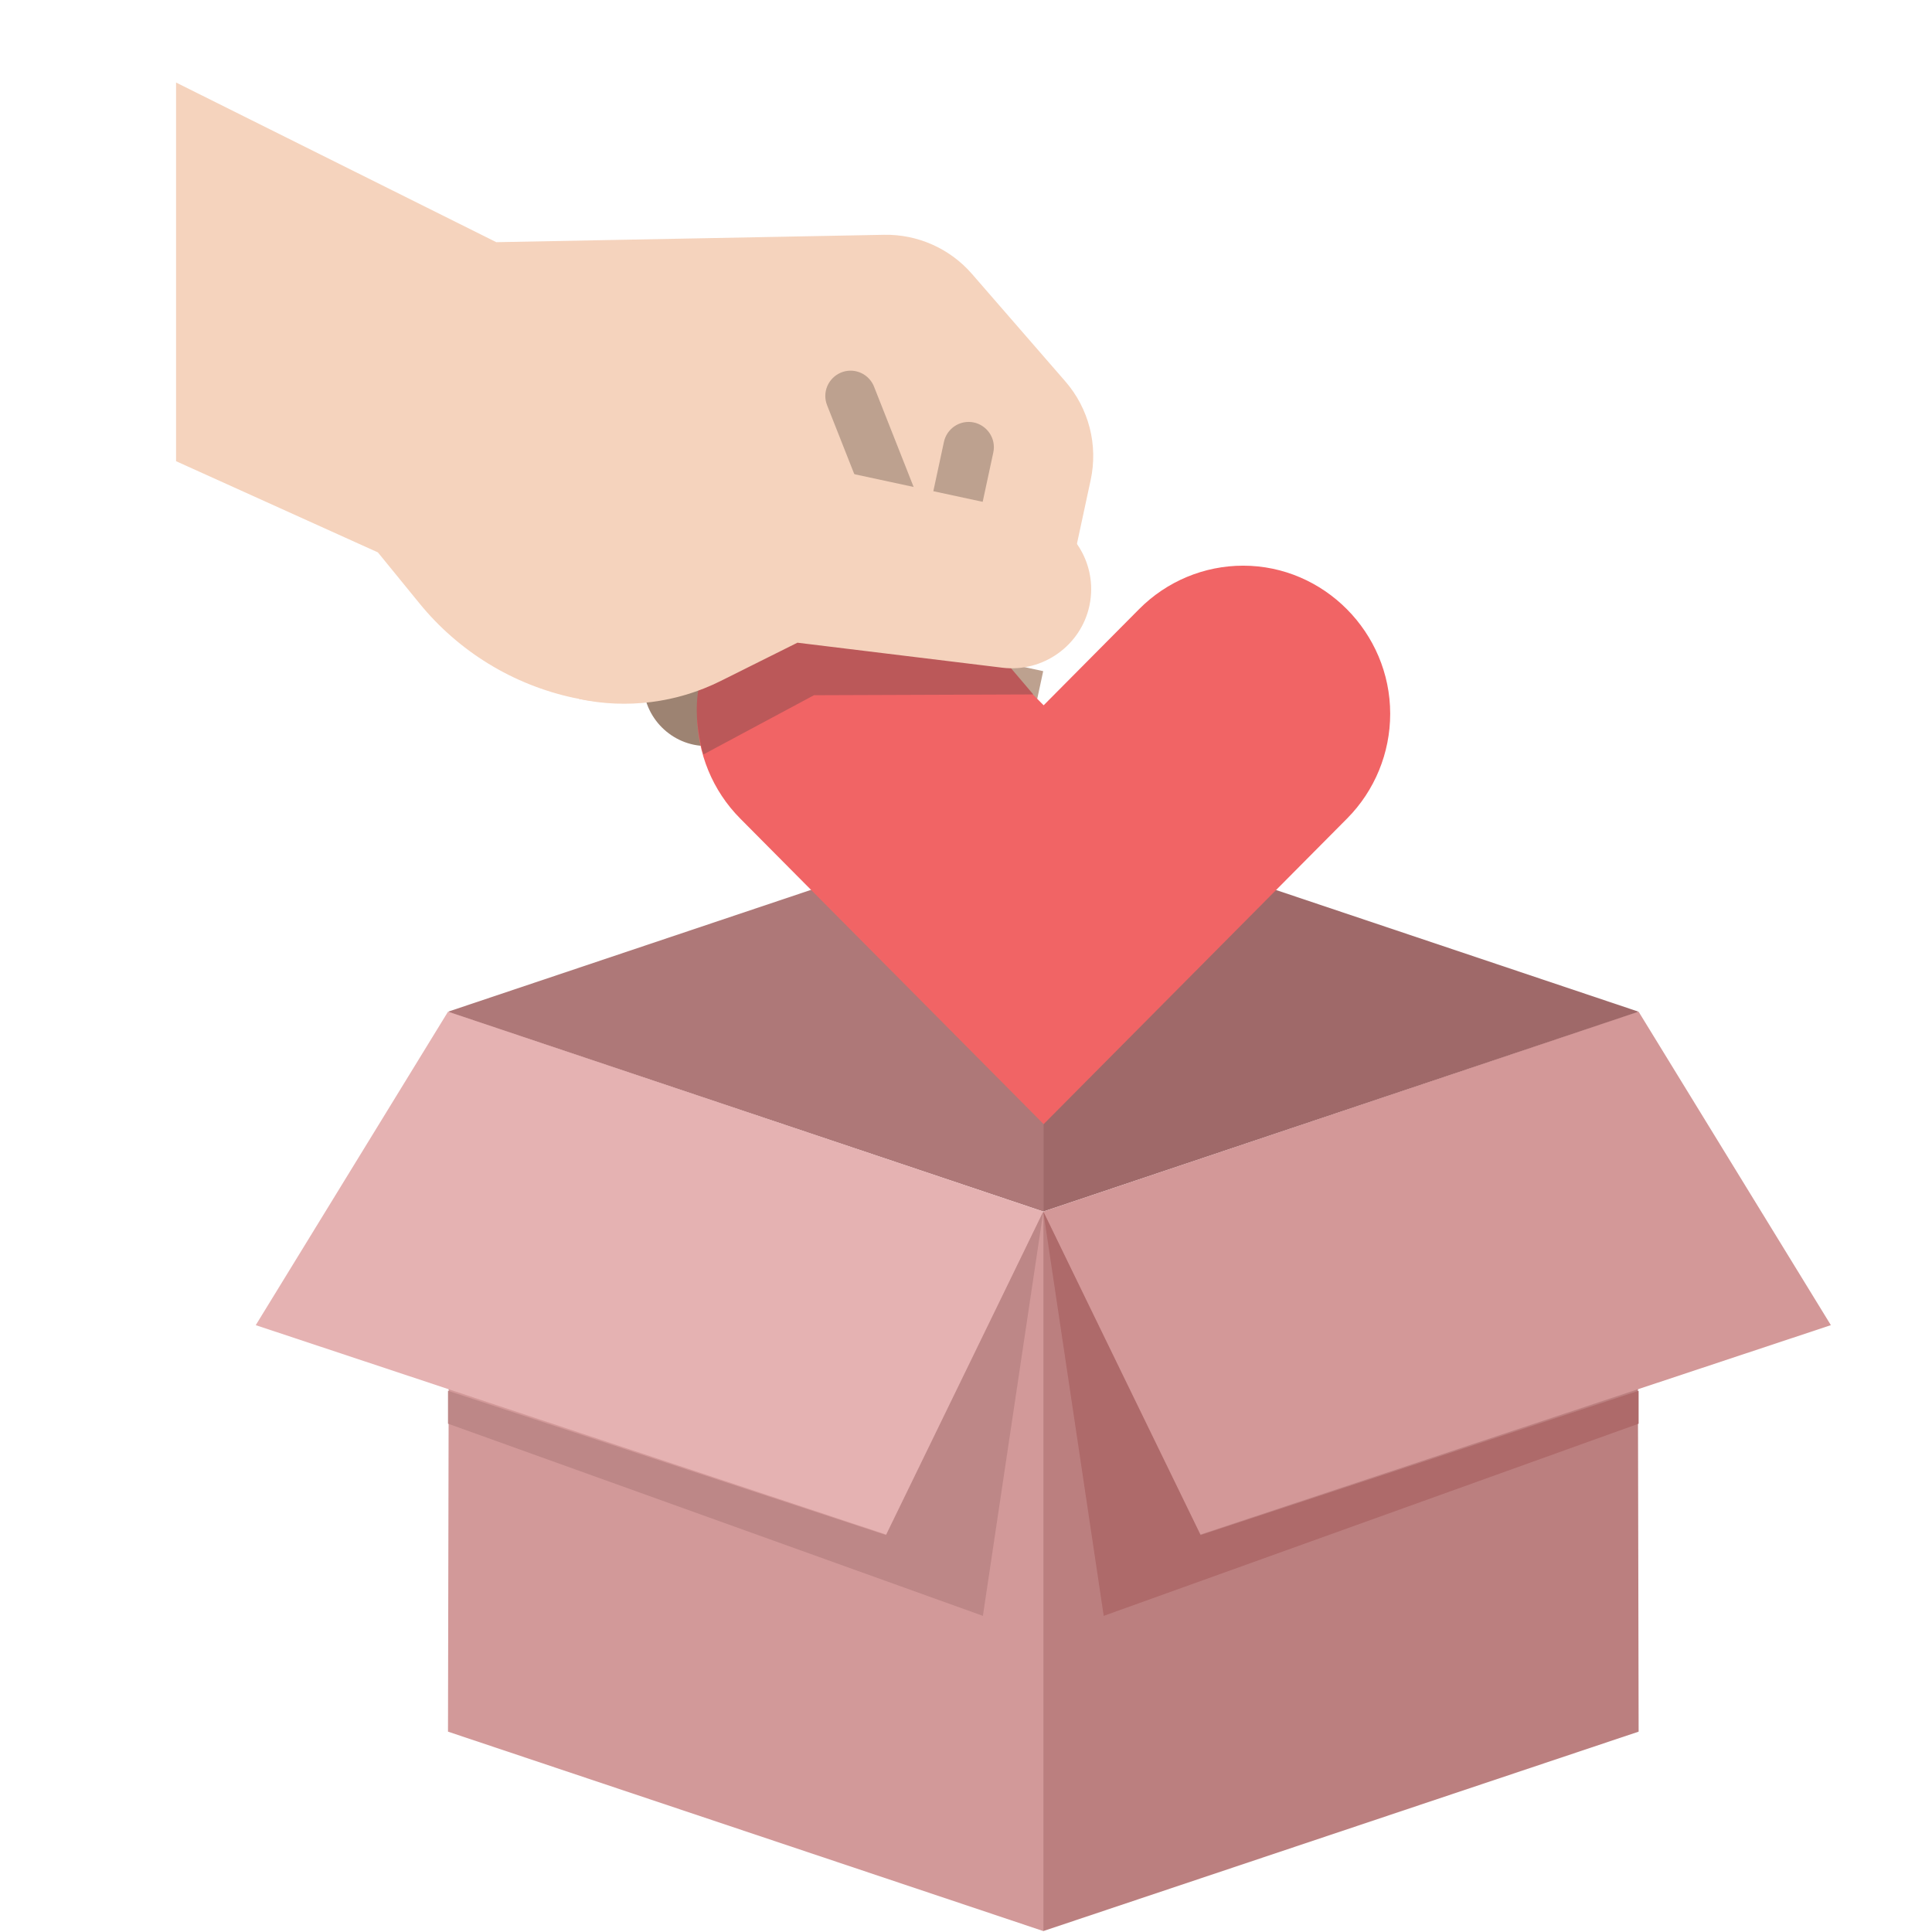 <?xml version="1.0" encoding="UTF-8" standalone="no"?>
<!DOCTYPE svg PUBLIC "-//W3C//DTD SVG 1.1//EN" "http://www.w3.org/Graphics/SVG/1.1/DTD/svg11.dtd">
<svg width="100%" height="100%" viewBox="0 0 1418 1418" version="1.1" xmlns="http://www.w3.org/2000/svg" xmlns:xlink="http://www.w3.org/1999/xlink" xml:space="preserve" xmlns:serif="http://www.serif.com/" style="fill-rule:evenodd;clip-rule:evenodd;stroke-linejoin:round;stroke-miterlimit:2;">
    <g transform="matrix(1.73,0,0,1.73,-531.516,-400.261)">
        <path d="M497.907,660.587L497.295,966.016L749.857,1050.62L749.857,745.666L497.907,660.587Z" style="fill:rgb(210,153,153);"/>
    </g>
    <g transform="matrix(-1.73,0,0,1.73,2063,-400.261)">
        <path d="M497.907,660.587L497.295,966.016L749.857,1050.62L749.857,745.666L497.907,660.587Z" style="fill:rgb(187,127,127);"/>
    </g>
    <g transform="matrix(1.73,0,0,1.73,-531.516,-400.261)">
        <path d="M749.857,575.813L749.857,745.36L497.295,660.587L749.857,575.813Z" style="fill:rgb(174,120,120);"/>
    </g>
    <g transform="matrix(-1.73,0,0,1.73,2063,-400.261)">
        <path d="M749.857,575.813L749.857,745.36L497.295,660.587L749.857,575.813Z" style="fill:rgb(159,105,105);"/>
    </g>
    <g transform="matrix(1.73,0,0,1.73,-531.516,-400.261)">
        <path d="M497.295,660.587L415.735,793.562L683.827,882.619L749.857,745.36L497.295,660.587Z" style="fill:rgb(229,178,178);"/>
    </g>
    <g transform="matrix(-1.73,0,0,1.73,2063,-400.261)">
        <path d="M497.295,660.587L415.735,793.562L683.827,882.619L749.857,745.36L497.295,660.587Z" style="fill:rgb(211,152,152);"/>
    </g>
    <g id="donation" transform="matrix(2.316,0,0,2.316,666.536,592.987)">
        <g transform="matrix(1,0,0,1,-256,-256)">
            <g id="filled_outline">
                <path d="M214.174,232.919L195.474,236.1C194.363,236.289 193.239,236.384 192.112,236.384C181.109,236.384 172.056,227.33 172.056,216.328C172.056,216.23 172.057,216.132 172.058,216.034C172.2,206.406 179.256,198.172 188.749,196.557L214.775,192.131L214.174,232.919Z" style="fill:rgb(157,131,114);fill-rule:nonzero;"/>
                <path d="M254.962,233.517L224,238.782C217.029,239.968 209.988,236.869 206.153,230.929C204.305,228.066 203.321,224.73 203.321,221.322C203.321,213.878 208.014,207.193 215.016,204.665L265.062,186.593L254.962,233.517Z" style="fill:rgb(157,131,114);fill-rule:nonzero;"/>
                <path d="M220.91,203.636L227.645,172.353L305.853,189.191L313.853,152.042C316.236,140.973 313.262,129.405 305.837,120.857L276.215,86.757C269.225,78.709 259.008,74.167 248.35,74.37L125.487,76.709L24,26.116L24,146.116L87.956,175.011L101.165,191.211C113.565,206.42 130.781,216.963 149.965,221.094C166.212,224.592 183.175,222.456 198.047,215.038L220.91,203.636Z" style="fill:rgb(245,211,189);fill-rule:nonzero;"/>
                <g>
                    <path d="M298.8,212.653L294.591,232.205C292.615,241.384 284.428,247.996 275.039,247.996C273.624,247.996 272.212,247.846 270.829,247.548C261.65,245.572 255.039,237.385 255.039,227.996C255.039,226.581 255.189,225.17 255.487,223.786L259.696,204.234L298.8,212.653Z" style="fill:rgb(189,161,143);fill-rule:nonzero;"/>
                    <path d="M271.808,165.312C267.415,165.308 263.802,161.692 263.802,157.299C263.802,156.737 263.862,156.176 263.979,155.626L267.347,139.984C268.138,136.312 271.412,133.668 275.168,133.668C279.557,133.668 283.168,137.279 283.168,141.668C283.168,142.234 283.108,142.799 282.989,143.352L279.621,158.993C278.832,162.663 275.562,165.308 271.808,165.312Z" style="fill:rgb(189,161,143);fill-rule:nonzero;"/>
                    <path d="M252.1,169.782C248.821,169.783 245.859,167.768 244.656,164.718L230.307,128.365C229.938,127.43 229.748,126.433 229.748,125.428C229.748,121.039 233.36,117.427 237.749,117.427C241.026,117.427 243.987,119.441 245.19,122.49L259.539,158.843C259.909,159.779 260.098,160.776 260.098,161.782C260.098,166.17 256.488,169.781 252.1,169.782Z" style="fill:rgb(189,161,143);fill-rule:nonzero;"/>
                </g>
                <g transform="matrix(1.664,0,0,1.676,-223.556,-155.975)">
                    <path d="M371.8,247.8L314,305.6L256.2,247.8C250.951,242.551 247.999,235.423 248,228C248,212.64 260.64,200 276,200C283.423,199.999 290.551,202.951 295.8,208.2L314,226.4L332.2,208.2C337.449,202.951 344.577,199.999 352,200C367.36,200 380,212.64 380,228C380.001,235.423 377.049,242.551 371.8,247.8Z" style="fill:rgb(241,100,101);fill-rule:nonzero;"/>
                </g>
                <path d="M295.653,220.031L226.153,220.281L191.153,239.032C191.153,239.032 183.403,216.281 197.403,203.031C211.403,189.781 269.403,200.031 269.403,200.031L287.153,210.031L295.653,220.031Z" style="fill:rgb(187,88,89);"/>
                <path d="M151.608,221.449C166.793,224.718 182.647,222.721 196.547,215.788L220.91,203.636L285.879,211.563C298.692,213.126 310.727,204.558 313.444,191.939C313.818,190.203 314.006,188.433 314.006,186.657C314.006,174.88 305.713,164.611 294.2,162.132L232.7,148.891L170.13,135.42L151.608,221.449Z" style="fill:rgb(245,211,189);fill-rule:nonzero;"/>
            </g>
        </g>
    </g>
    <g transform="matrix(1.73,0,0,1.73,-531.516,-400.261)">
        <path d="M749.857,745.36L775.487,916.896L1002.42,835.367L1002.42,821.411L816.618,882.619L749.857,745.36Z" style="fill:rgb(174,106,106);"/>
    </g>
    <g transform="matrix(-1.73,0,0,1.73,2063,-400.261)">
        <path d="M749.857,745.36L775.487,916.896L1002.42,835.367L1002.42,821.411L816.618,882.619L749.857,745.36Z" style="fill:rgb(189,135,135);"/>
    </g>
</svg>
